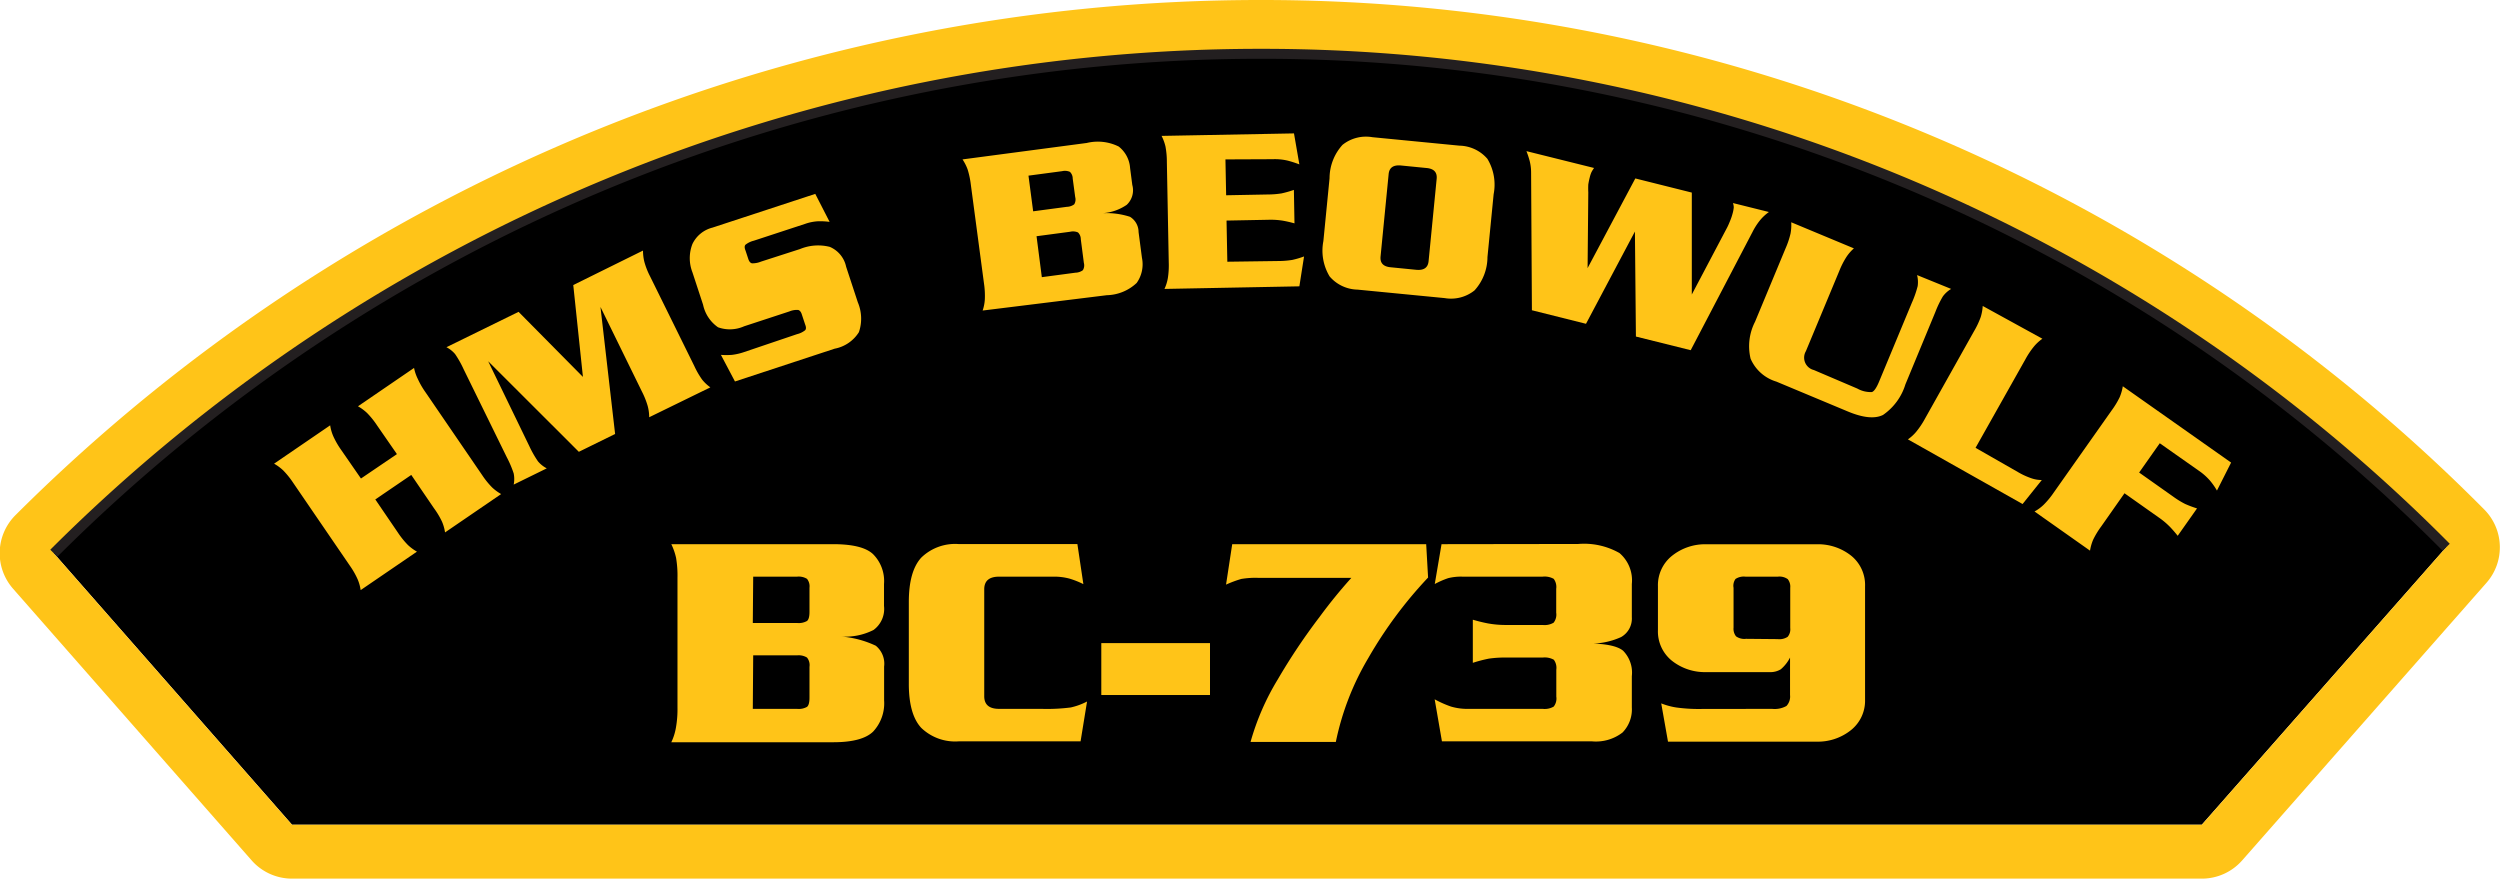 <svg id="Layer_1" data-name="Layer 1" xmlns="http://www.w3.org/2000/svg" viewBox="0 0 250.93 88.19"><defs><style>.cls-1{fill:#ffc418;}.cls-2{fill:none;stroke:#231f20;}</style></defs><title>BC-739</title><path d="M5.4,55.53a171.41,171.41,0,0,1,121-50.13A167.4,167.4,0,0,1,245.53,54.93L221,82.78H29.31Z"/><path class="cls-1" d="M5.4,55.53a171.41,171.41,0,0,1,121-50.13A167.4,167.4,0,0,1,245.53,54.92L221,82.78H29.31ZM92.56,3.29a177,177,0,0,0-91,48.41,5.4,5.4,0,0,0-.25,7.39L25.25,86.35a5.4,5.4,0,0,0,4.06,1.84H221a5.39,5.39,0,0,0,4.05-1.83l24.52-27.86a5.39,5.39,0,0,0-.24-7.38A172.77,172.77,0,0,0,126.45,0,176.66,176.66,0,0,0,92.56,3.29"/><path class="cls-2" d="M5.4,55.53a171.42,171.42,0,0,1,121-50.13A167.4,167.4,0,0,1,245.53,54.93"/><path class="cls-1" d="M39.84,45.58l-2-2.89a8.33,8.33,0,0,0-1-1.24,4.68,4.68,0,0,0-.91-.67l5.63-3.85A4.26,4.26,0,0,0,41.92,38a8.19,8.19,0,0,0,.78,1.36l5.69,8.32a8.33,8.33,0,0,0,1,1.24,4.68,4.68,0,0,0,.91.67l-5.63,3.85a4.31,4.31,0,0,0-.31-1.09A8.23,8.23,0,0,0,43.55,51l-2.27-3.33-3.61,2.46,2.27,3.33a8.36,8.36,0,0,0,1,1.24,4.69,4.69,0,0,0,.91.67L36.2,59.23a4.31,4.31,0,0,0-.31-1.1,8.22,8.22,0,0,0-.78-1.36l-5.69-8.32a8.36,8.36,0,0,0-1-1.24,4.73,4.73,0,0,0-.91-.67l5.63-3.85a4.29,4.29,0,0,0,.31,1.09,8.22,8.22,0,0,0,.78,1.36l2,2.89Z"/><path class="cls-1" d="M57.54,28.61l7-3.46a4.7,4.7,0,0,0,.13,1.11,7.42,7.42,0,0,0,.58,1.48l4.44,9a8.29,8.29,0,0,0,.79,1.37,4.16,4.16,0,0,0,.82.77l-6.14,3a4.35,4.35,0,0,0-.15-1.13,8.2,8.2,0,0,0-.58-1.45l-4.16-8.49,1.47,12.75-3.64,1.79L49,36.26l4.12,8.5A10.49,10.49,0,0,0,54,46.31a2.9,2.9,0,0,0,.88.7l-3.32,1.63a2.86,2.86,0,0,0,0-1.12,10.35,10.35,0,0,0-.69-1.62l-4.33-8.83a10.32,10.32,0,0,0-.86-1.53,2.85,2.85,0,0,0-.87-.69l7.24-3.55,6.46,6.53Z"/><path class="cls-1" d="M83.27,22.27a7.24,7.24,0,0,0-1.18-.06,4.67,4.67,0,0,0-1.25.25l-5.18,1.7a2.2,2.2,0,0,0-.83.4q-.17.18,0,.59l.27.82q.13.41.38.46a2.22,2.22,0,0,0,.9-.17L80.29,25a4.77,4.77,0,0,1,3-.22,2.79,2.79,0,0,1,1.64,2l1.17,3.56a4.21,4.21,0,0,1,.11,3A3.68,3.68,0,0,1,83.77,35l-10,3.29-1.41-2.67a7.76,7.76,0,0,0,1.1,0,5.89,5.89,0,0,0,1.22-.28L80,33.54a2.1,2.1,0,0,0,.81-.39q.17-.18,0-.59l-.33-1c-.08-.26-.21-.41-.37-.45a1.94,1.94,0,0,0-.88.15l-4.54,1.49a3.51,3.51,0,0,1-2.62.1,3.68,3.68,0,0,1-1.5-2.26l-1.07-3.26a3.92,3.92,0,0,1,0-2.84,3.06,3.06,0,0,1,2-1.64l10.33-3.39Z"/><path class="cls-1" d="M97.44,18.5A8.34,8.34,0,0,0,97.12,17a4.74,4.74,0,0,0-.51-1l12.47-1.65a4.71,4.71,0,0,1,3.21.36,3,3,0,0,1,1.14,2.16l.22,1.69a2,2,0,0,1-.56,2,4.87,4.87,0,0,1-2.43.84,7.7,7.7,0,0,1,2.76.36,1.8,1.8,0,0,1,.86,1.53l.34,2.59a3.23,3.23,0,0,1-.53,2.52,4.52,4.52,0,0,1-3,1.23L98.63,31.17a4.29,4.29,0,0,0,.22-1.12,8.34,8.34,0,0,0-.08-1.56Zm6.26,2.71,3.38-.45a1.31,1.31,0,0,0,.74-.25.93.93,0,0,0,.1-.73l-.25-1.86a.93.93,0,0,0-.28-.67,1.24,1.24,0,0,0-.78-.07l-3.38.45Zm.87,6.61,3.38-.45a1.3,1.3,0,0,0,.74-.25.93.93,0,0,0,.1-.73L108.48,24a.93.93,0,0,0-.28-.67,1.23,1.23,0,0,0-.78-.07l-3.38.45Z"/><path class="cls-1" d="M128.26,26.2a9.12,9.12,0,0,0,1.44-.11,8.77,8.77,0,0,0,1.19-.35l-.47,3L116.88,29a4.25,4.25,0,0,0,.34-1.09,8.19,8.19,0,0,0,.09-1.56l-.19-10.08a8.35,8.35,0,0,0-.14-1.57,4.74,4.74,0,0,0-.39-1.06l13.29-.25.54,3.11a11.14,11.14,0,0,0-1.18-.38,5.62,5.62,0,0,0-1.49-.14L123,16l.07,3.6,4.17-.08a8.66,8.66,0,0,0,1.4-.11,10.64,10.64,0,0,0,1.23-.35l.06,3.36a12,12,0,0,0-1.17-.27,7.81,7.81,0,0,0-1.48-.09l-4.17.08.08,4.13Z"/><path class="cls-1" d="M133.45,17.89a5,5,0,0,1,1.3-3.35,3.77,3.77,0,0,1,3-.77l8.74.85a3.8,3.8,0,0,1,2.8,1.32,5,5,0,0,1,.63,3.55l-.62,6.31a5,5,0,0,1-1.3,3.35,3.77,3.77,0,0,1-3,.77l-8.74-.85a3.79,3.79,0,0,1-2.8-1.32,5,5,0,0,1-.63-3.55Zm5.12,7.85q-.1,1,1.05,1.09l2.53.25q1.15.11,1.24-.87l.81-8.26q.1-1-1.05-1.09l-2.53-.25q-1.15-.11-1.24.87Z"/><path class="cls-1" d="M164.1,23.24l-4.91,9.26-5.43-1.36-.08-13.8a4.77,4.77,0,0,0-.14-1.17,8.59,8.59,0,0,0-.33-1L160,16.86a3.2,3.2,0,0,0-.27.44,2.8,2.8,0,0,0-.16.49,7.27,7.27,0,0,0-.15.72,7.63,7.63,0,0,0,0,.8l-.07,7.6,4.79-9,5.67,1.42,0,10.23,3.55-6.73c.1-.19.2-.43.31-.7a5.89,5.89,0,0,0,.24-.72,3.37,3.37,0,0,0,.11-.59,1.41,1.41,0,0,0-.08-.44l3.61.9a4.65,4.65,0,0,0-.91.85,6.52,6.52,0,0,0-.73,1.14l-6.21,11.88-5.5-1.37Z"/><path class="cls-1" d="M186.42,39a2.71,2.71,0,0,0,1.47.35q.34-.12.74-1.1l3.27-7.87a10.22,10.22,0,0,0,.58-1.66,2.85,2.85,0,0,0-.06-1.11L195.84,29a2.85,2.85,0,0,0-.83.75,10.3,10.3,0,0,0-.76,1.58l-3,7.25A5.77,5.77,0,0,1,189,41.65q-1.23.61-3.53-.35l-7.18-3A4.09,4.09,0,0,1,175.71,36a5.37,5.37,0,0,1,.45-3.71l3.06-7.36a8.4,8.4,0,0,0,.5-1.49,4.72,4.72,0,0,0,.07-1.13l6.29,2.62a4.31,4.31,0,0,0-.75.86,8.12,8.12,0,0,0-.71,1.39l-3.36,8.07a1.28,1.28,0,0,0,.8,1.89Z"/><path class="cls-1" d="M202.54,47.38a7.32,7.32,0,0,0,1.4.64,3.13,3.13,0,0,0,1,.16l-1.93,2.41L191.5,44.1a4.28,4.28,0,0,0,.84-.77,8.28,8.28,0,0,0,.87-1.3l4.93-8.79a8.34,8.34,0,0,0,.67-1.42,4.72,4.72,0,0,0,.2-1.11L205,34a4.34,4.34,0,0,0-.84.77,8.3,8.3,0,0,0-.87,1.3l-5,8.88Z"/><path class="cls-1" d="M210.91,52.83a8.4,8.4,0,0,0-.82,1.35,4.71,4.71,0,0,0-.31,1.09l-5.57-3.93a4.27,4.27,0,0,0,.92-.68,8.2,8.2,0,0,0,1-1.21l5.81-8.24a8.31,8.31,0,0,0,.82-1.35,4.74,4.74,0,0,0,.31-1.09l10.87,7.66-1.42,2.81a6.8,6.8,0,0,0-.7-1,5.86,5.86,0,0,0-1.13-1l-3.91-2.75-2.07,2.94,3.41,2.41a8.61,8.61,0,0,0,1.2.74,10.66,10.66,0,0,0,1.2.45l-1.94,2.75a11.88,11.88,0,0,0-.79-.91,7.71,7.71,0,0,0-1.14-.95l-3.41-2.41Z"/><path class="cls-1" d="M68,58a10.74,10.74,0,0,0-.14-2,6.11,6.11,0,0,0-.48-1.38H83.63q2.94,0,4,1a3.82,3.82,0,0,1,1.1,3v2.2a2.62,2.62,0,0,1-1.05,2.41,6.26,6.26,0,0,1-3.25.66,10,10,0,0,1,3.47.92,2.32,2.32,0,0,1,.84,2.1v3.38a4.17,4.17,0,0,1-1.1,3.14q-1.1,1.07-4,1.07H67.38A5.52,5.52,0,0,0,67.85,73,10.61,10.61,0,0,0,68,71Zm7.56,4.53H80a1.68,1.68,0,0,0,1-.2q.25-.2.25-.91V59a1.2,1.2,0,0,0-.25-.9,1.59,1.59,0,0,0-1-.22h-4.4Zm0,8.62H80a1.68,1.68,0,0,0,1-.2q.25-.2.25-.92v-3.1A1.2,1.2,0,0,0,81,66a1.6,1.6,0,0,0-1-.22h-4.4Z"/><path class="cls-1" d="M108.74,58.63a8.67,8.67,0,0,0-1.38-.55,5.92,5.92,0,0,0-1.66-.2h-5.42q-1.49,0-1.49,1.27V69.88q0,1.27,1.49,1.27h4.28a18.85,18.85,0,0,0,2.91-.14,6.6,6.6,0,0,0,1.64-.6l-.65,4H96.24a4.9,4.9,0,0,1-3.77-1.35q-1.26-1.35-1.25-4.48V60.43q0-3.1,1.25-4.46a4.87,4.87,0,0,1,3.77-1.36h11.9Z"/><path class="cls-1" d="M110.54,64.55h10.91v5.21H110.54Z"/><path class="cls-1" d="M126.28,58a8.57,8.57,0,0,0-1.69.11,11.52,11.52,0,0,0-1.53.57l.62-4.06h19.47l.19,3.35a42.79,42.79,0,0,0-6,8.08,27.16,27.16,0,0,0-3.26,8.42h-8.56a25.09,25.09,0,0,1,2.74-6.29,61.21,61.21,0,0,1,4.19-6.26A50.46,50.46,0,0,1,135.64,58Z"/><path class="cls-1" d="M158.4,54.6a7.21,7.21,0,0,1,4.15.91,3.6,3.6,0,0,1,1.24,3.11v3.32a2.14,2.14,0,0,1-1.07,2,7.29,7.29,0,0,1-3.55.64q2.88,0,3.75.74a3.14,3.14,0,0,1,.87,2.55V71a3.32,3.32,0,0,1-.93,2.52,4.36,4.36,0,0,1-3.07.89H144.73L144,70.19a10.5,10.5,0,0,0,1.64.73,5.87,5.87,0,0,0,1.8.23h7.41a1.78,1.78,0,0,0,1.1-.23,1.31,1.31,0,0,0,.26-1V67.22a1.36,1.36,0,0,0-.25-1,1.88,1.88,0,0,0-1.12-.22h-3.6a11.15,11.15,0,0,0-1.81.11,13.93,13.93,0,0,0-1.6.42V62.2a15.35,15.35,0,0,0,1.5.37,10.07,10.07,0,0,0,1.91.16h3.6a1.79,1.79,0,0,0,1.1-.23,1.31,1.31,0,0,0,.26-1V59.1a1.36,1.36,0,0,0-.25-1,1.88,1.88,0,0,0-1.12-.22H146.8a5.25,5.25,0,0,0-1.44.15,8.54,8.54,0,0,0-1.35.59l.68-4Z"/><path class="cls-1" d="M177.87,71.15a2.43,2.43,0,0,0,1.44-.29,1.38,1.38,0,0,0,.36-1.1V66a3.81,3.81,0,0,1-.93,1.18,2,2,0,0,1-1.15.28H171.3a5.33,5.33,0,0,1-3.5-1.15,3.77,3.77,0,0,1-1.39-3.07v-4.4a3.77,3.77,0,0,1,1.41-3.05,5.31,5.31,0,0,1,3.49-1.16h11a5.34,5.34,0,0,1,3.5,1.15,3.77,3.77,0,0,1,1.39,3.07V70.23a3.77,3.77,0,0,1-1.41,3.05,5.31,5.31,0,0,1-3.49,1.16H167.42l-.68-3.84a7.09,7.09,0,0,0,1.5.41,16.68,16.68,0,0,0,2.59.15Zm.56-7a1.51,1.51,0,0,0,1-.23,1.16,1.16,0,0,0,.26-.88V59a1.2,1.2,0,0,0-.25-.87,1.43,1.43,0,0,0-1-.25H175.2a1.51,1.51,0,0,0-1,.23A1.15,1.15,0,0,0,174,59v4a1.21,1.21,0,0,0,.25.87,1.43,1.43,0,0,0,1,.25Z"/></svg>